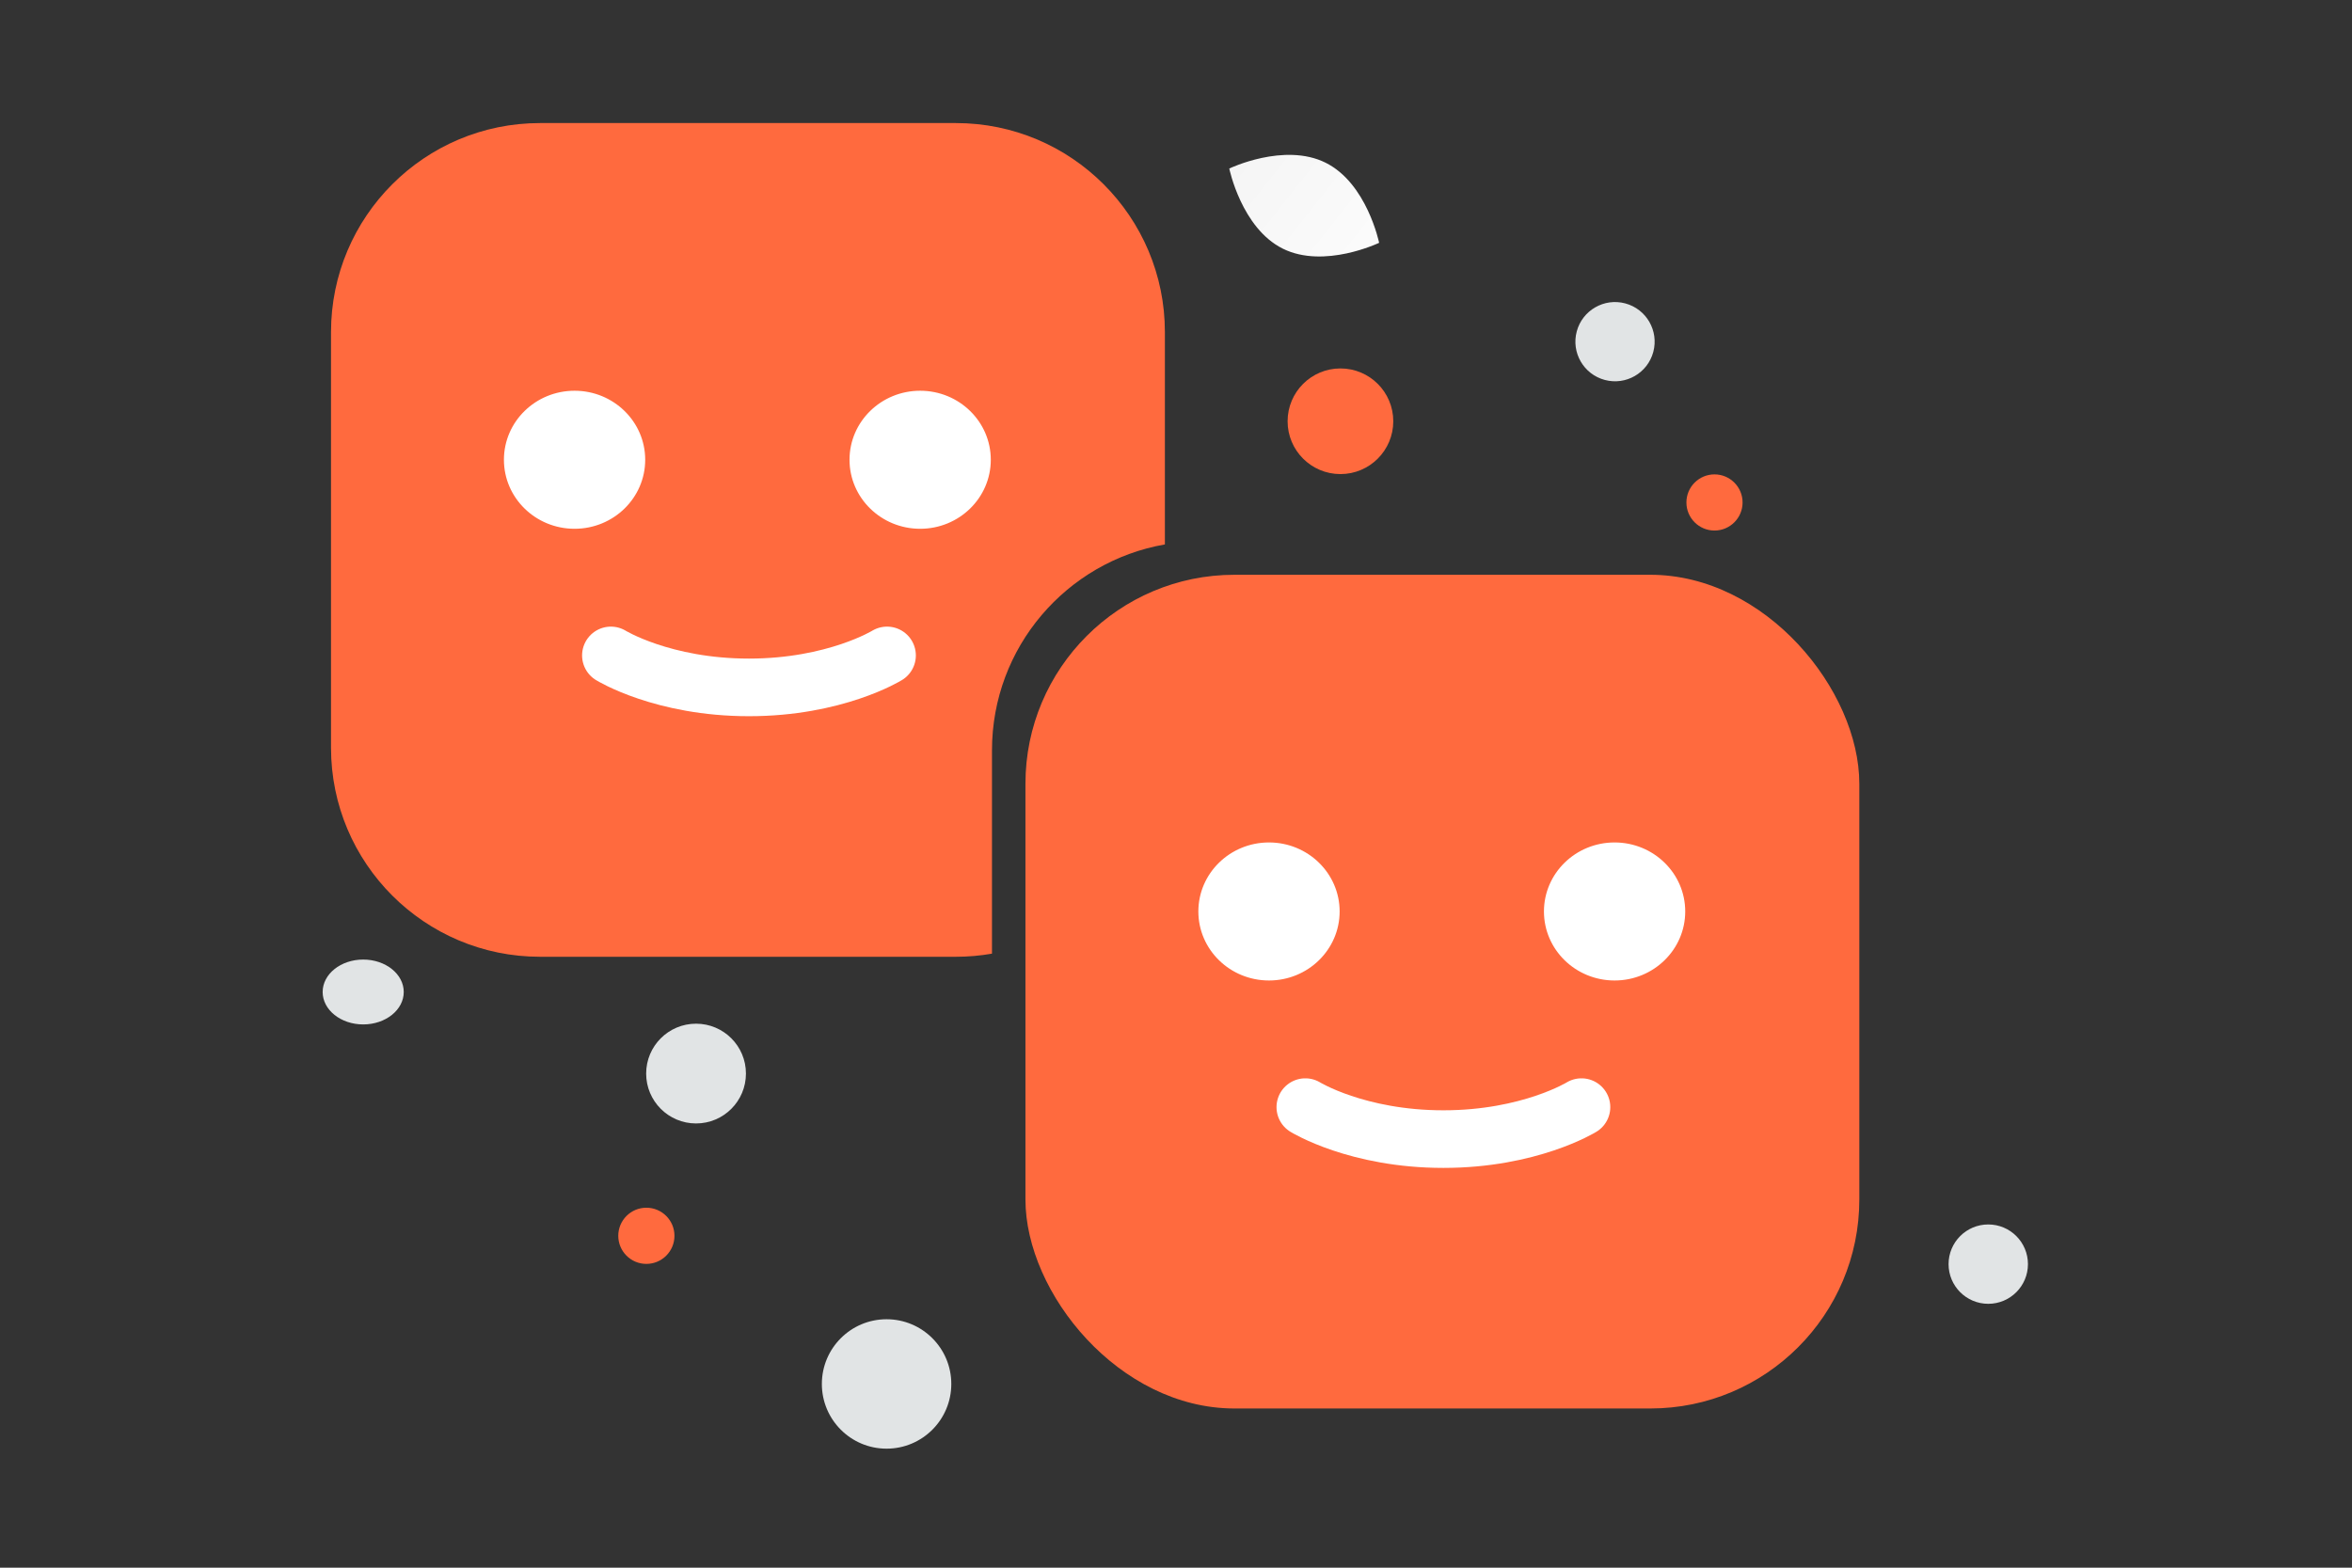 <svg width="900" height="600" viewBox="0 0 900 600" fill="none" xmlns="http://www.w3.org/2000/svg"><rect x="0" y="0" width="900" height="600" fill="#333333" stroke="none"/><path fill="transparent" d="M0 0h900v600H0z"/><path fill-rule="evenodd" clip-rule="evenodd" d="M206.664 47.1c-44.182 0-80 35.817-80 80v159.085c0 44.182 35.818 80 80 80h159.085c4.719 0 9.342-.409 13.836-1.192v-77.817c0-39.465 28.575-72.255 66.164-78.808V127.1c0-44.183-35.817-80-80-80H206.664z" fill="#ff6a3e"/><path d="M233.76 250.849s19.805 12.236 52.834 12.236c33.03 0 52.835-12.236 52.835-12.236" stroke="#fff" stroke-width="22.048" stroke-linecap="round" stroke-linejoin="round"/><path d="M246.389 175.964c0 14.302-11.867 25.916-26.53 25.916s-26.53-11.614-26.53-25.916 11.867-25.916 26.53-25.916 26.53 11.614 26.53 25.916zm132.242 0c0 14.302-11.867 25.916-26.53 25.916s-26.53-11.614-26.53-25.916 11.867-25.916 26.53-25.916 26.53 11.614 26.53 25.916z" fill="#fff" stroke="#fff"/><rect x="392.391" y="219.982" width="319.085" height="319.085" rx="80" fill="#ff6a3e"/><path d="M499.486 423.731s19.805 12.236 52.835 12.236c33.029 0 52.835-12.236 52.835-12.236" stroke="#fff" stroke-width="22.048" stroke-linecap="round" stroke-linejoin="round"/><path d="M512.115 348.846c0 14.302-11.867 25.916-26.53 25.916s-26.53-11.614-26.53-25.916 11.867-25.915 26.53-25.915 26.53 11.613 26.53 25.915zm132.242 0c0 14.302-11.867 25.916-26.53 25.916s-26.53-11.614-26.53-25.916 11.867-25.915 26.53-25.915 26.53 11.613 26.53 25.915z" fill="#fff" stroke="#fff"/><path d="M490.885 95.174c15.829 7.852 36.839-2.244 36.839-2.244s-4.669-22.824-20.507-30.665c-15.83-7.852-36.831 2.233-36.831 2.233s4.669 22.824 20.499 30.676z" fill="url(#a)"/><circle r="10.75" transform="matrix(1 0 0 -1 247.333 472.98)" fill="#ff6a3e"/><circle r="20.218" transform="matrix(1 0 0 -1 512.923 161.229)" fill="#ff6a3e"/><circle cx="656.056" cy="192.308" r="10.745" fill="#ff6a3e"/><circle cx="760.813" cy="483.821" r="15.187" fill="#E1E4E5"/><circle cx="266.345" cy="410.887" r="19.09" fill="#E1E4E5"/><circle cx="617.993" cy="130.767" r="15.162" transform="rotate(105 617.993 130.767)" fill="#E1E4E5"/><ellipse cx="138.979" cy="379.664" rx="15.516" ry="12.413" fill="#E1E4E5"/><circle cx="339.252" cy="529.682" r="24.765" transform="rotate(90 339.252 529.682)" fill="#E1E4E5"/><defs><linearGradient id="a" x1="551.672" y1="119.668" x2="421.109" y2="16.392" gradientUnits="userSpaceOnUse"><stop stop-color="#fff"/><stop offset="1" stop-color="#EEE"/></linearGradient></defs></svg>